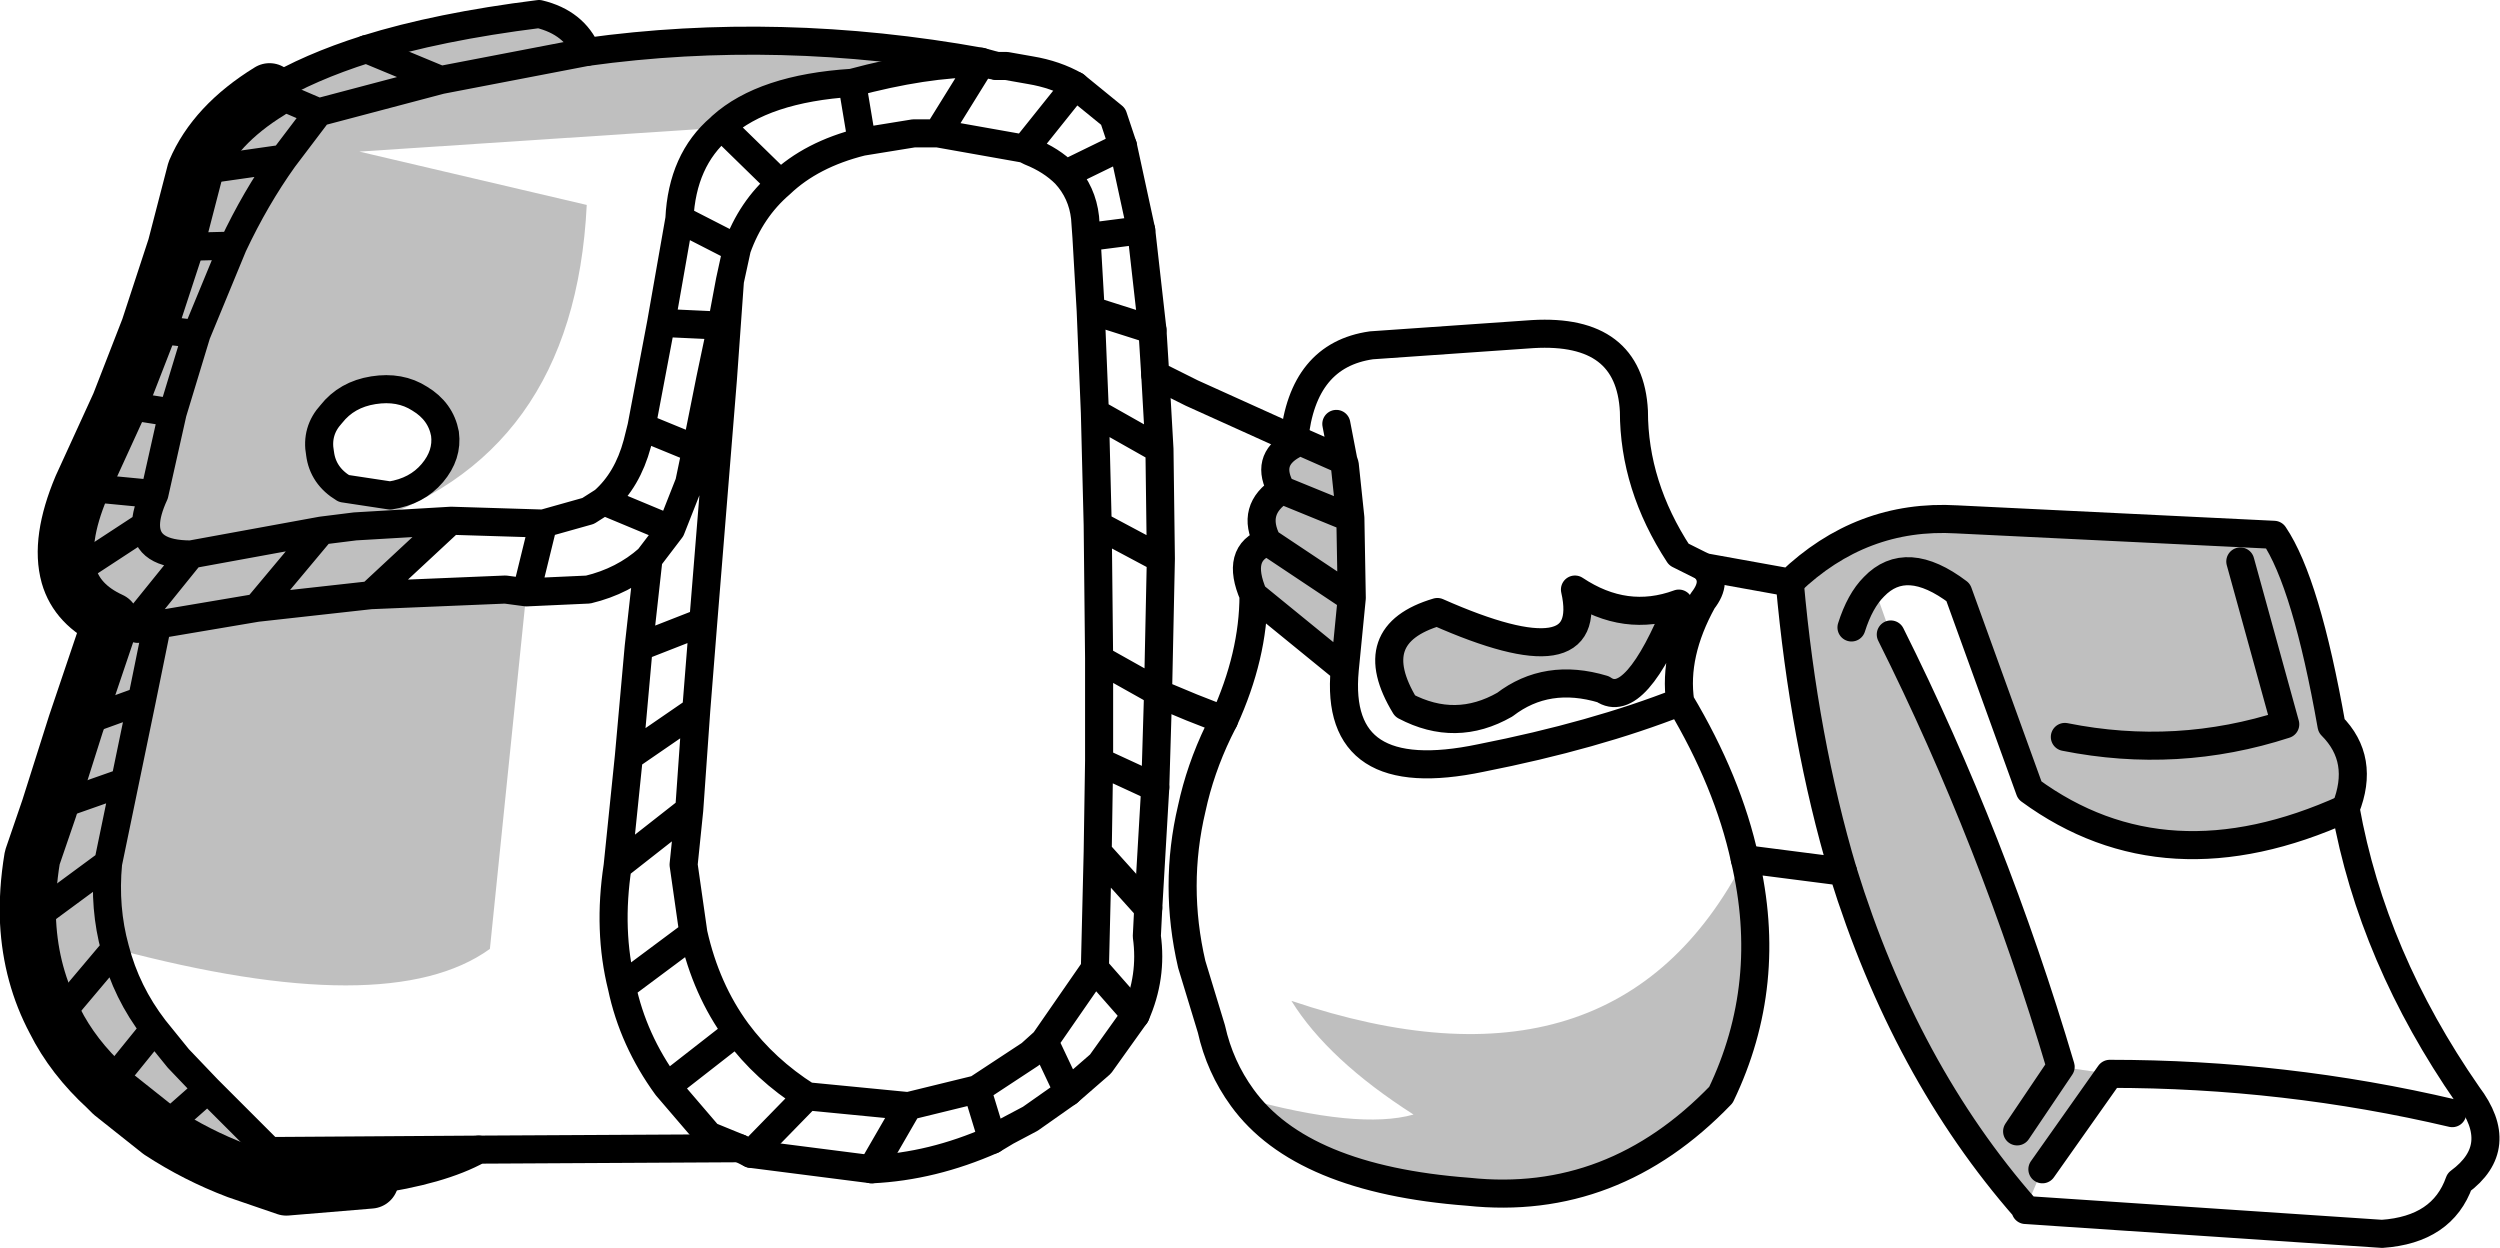 <?xml version="1.0" encoding="UTF-8" standalone="no"?>
<svg xmlns:xlink="http://www.w3.org/1999/xlink" height="44.45px" width="89.05px" xmlns="http://www.w3.org/2000/svg">
  <g transform="matrix(1.0, 0.0, 0.0, 1.0, -171.35, -207.3)">
    <path d="M251.15 227.3 L252.75 233.1 Q248.9 234.35 244.9 233.55 248.9 234.35 252.75 233.1 L251.15 227.3 M244.75 245.3 L246.5 245.55 244.1 248.95 243.5 250.35 Q239.2 245.45 237.0 238.35 235.6 233.65 235.1 228.05 237.65 225.6 241.05 225.8 L252.35 226.35 Q253.5 228.05 254.4 233.15 255.6 234.35 254.9 236.1 248.5 239.0 243.65 235.45 L241.1 228.4 Q239.25 227.0 238.1 228.2 L238.7 229.9 Q242.35 237.2 244.75 245.3 L243.2 247.6 244.75 245.3 M217.5 222.95 L219.2 223.7 219.25 223.85 219.45 225.75 219.5 228.6 219.25 231.15 216.0 228.5 Q215.35 227.0 216.5 226.6 215.9 225.45 217.0 224.75 216.4 223.7 217.4 223.15 L217.5 222.95 M206.3 209.5 L206.3 209.55 Q204.3 209.55 201.7 210.25 198.55 210.45 197.05 211.8 L197.0 211.85 184.15 212.7 192.25 214.6 Q191.8 223.7 184.0 226.05 L182.8 226.2 178.15 227.05 Q176.55 227.05 176.55 226.0 176.55 225.55 176.85 224.9 L177.5 222.0 178.35 219.2 179.65 216.05 Q180.45 214.35 181.45 212.95 L182.7 211.3 187.05 210.15 192.25 209.15 187.05 210.15 182.7 211.3 181.45 212.95 Q180.45 214.35 179.65 216.05 L178.35 219.2 177.5 222.0 176.85 224.9 Q176.55 225.55 176.55 226.0 176.55 227.05 178.15 227.05 L182.8 226.2 184.0 226.05 187.4 225.85 184.55 228.5 189.35 228.3 190.1 228.4 188.8 241.1 Q185.2 243.7 175.45 241.1 175.05 239.65 175.2 238.05 L172.35 240.15 Q172.3 239.05 172.5 237.85 L173.1 236.1 174.05 233.1 175.3 229.4 Q174.1 228.85 173.8 227.8 173.45 226.55 174.25 224.65 L175.6 221.7 176.65 219.0 177.6 216.1 178.3 213.4 Q179.0 211.75 180.95 210.55 182.35 209.7 184.4 209.05 186.95 208.25 190.55 207.8 191.8 208.1 192.25 209.15 199.1 208.2 206.3 209.5 M215.6 246.4 Q219.75 247.55 221.7 247.0 218.65 245.05 217.35 242.95 228.9 246.85 233.5 237.9 234.55 242.35 232.65 246.3 228.8 250.3 223.65 249.75 217.7 249.3 215.6 246.4 M221.4 232.45 Q219.85 229.9 222.55 229.1 228.2 231.6 227.45 228.3 229.25 229.5 231.15 228.8 229.6 232.65 228.45 231.85 226.45 231.25 224.95 232.4 223.2 233.4 221.4 232.45 M216.5 226.6 L219.5 228.6 216.5 226.6 M219.45 225.75 L217.0 224.75 219.45 225.75 M188.4 248.25 Q187.05 249.0 184.55 249.35 L181.55 249.6 179.8 249.0 Q178.35 248.45 177.05 247.6 L175.35 246.25 175.15 246.05 Q173.95 244.95 173.3 243.65 172.45 242.05 172.35 240.15 L175.2 238.05 175.8 235.15 173.1 236.1 175.8 235.15 175.2 238.05 Q175.05 239.65 175.45 241.1 175.85 242.65 176.85 243.95 L175.15 246.05 176.85 243.95 177.7 245.0 178.75 246.1 180.95 248.3 188.4 248.25 M237.3 229.65 Q237.6 228.7 238.1 228.2 237.6 228.7 237.3 229.65 M184.4 209.05 L187.05 210.15 184.4 209.05 M184.65 221.2 Q183.7 221.35 183.15 222.05 182.6 222.65 182.75 223.45 182.85 224.25 183.6 224.7 L185.25 224.95 Q186.2 224.8 186.75 224.15 187.3 223.5 187.2 222.75 187.05 221.95 186.3 221.5 185.6 221.05 184.65 221.2 M176.05 229.65 L178.15 227.05 176.05 229.65 176.25 229.7 176.95 229.55 176.4 232.25 174.05 233.1 176.4 232.25 176.95 229.55 176.25 229.7 176.05 229.65 175.3 229.4 176.05 229.65 M176.95 229.55 L180.5 228.95 184.55 228.5 180.5 228.95 176.95 229.55 M176.85 224.9 L174.25 224.65 176.85 224.9 M173.8 227.8 L176.55 226.0 173.8 227.8 M176.65 219.0 L178.35 219.2 176.65 219.0 M175.6 221.7 L177.5 222.0 175.6 221.7 M179.65 216.05 L177.6 216.1 179.65 216.05 M181.45 212.95 L178.3 213.4 181.45 212.95 M173.3 243.65 L175.45 241.1 173.3 243.65 M175.8 235.15 L176.4 232.25 175.8 235.15 M180.95 210.55 L182.7 211.3 180.95 210.55 M180.5 228.95 L182.8 226.2 180.5 228.95 M180.95 248.3 L179.8 249.0 180.95 248.3 M177.05 247.6 L178.75 246.1 177.05 247.6" fill="#000000" fill-opacity="0.251" fill-rule="evenodd" stroke="none"/>
    <path d="M197.35 217.3 L197.1 220.8 196.65 220.8 197.05 218.9 197.35 217.3" fill="#996600" fill-rule="evenodd" stroke="none"/>
    <path d="M244.9 233.55 Q248.9 234.35 252.75 233.1 L251.15 227.3 M246.5 245.55 Q252.75 245.55 258.7 246.95 M254.9 236.1 Q248.5 239.0 243.65 235.45 L241.1 228.4 Q239.25 227.0 238.1 228.2 237.6 228.7 237.3 229.65 M238.7 229.9 Q242.35 237.2 244.75 245.3 L243.2 247.6 M235.1 228.05 Q235.6 233.65 237.0 238.35 M244.1 248.95 L246.5 245.55 M217.45 222.95 L217.5 222.95 219.2 223.7 218.95 222.4 M192.25 209.15 L187.05 210.15 182.7 211.3 181.45 212.95 Q180.45 214.35 179.65 216.05 L178.35 219.2 177.5 222.0 176.85 224.9 Q176.55 225.55 176.55 226.0 176.55 227.05 178.15 227.05 L182.8 226.2 184.0 226.05 187.4 225.85 184.55 228.5 180.5 228.95 176.95 229.55 176.25 229.7 176.05 229.65 175.3 229.4 M197.0 211.85 L197.05 211.8 Q198.55 210.45 201.7 210.25 204.3 209.55 206.3 209.55 L206.85 209.65 206.3 209.5 M217.45 222.95 L217.4 223.15 Q216.4 223.7 217.0 224.75 L219.45 225.75 219.5 228.6 219.25 231.15 Q218.85 235.4 224.1 234.3 228.15 233.5 231.2 232.3 230.95 230.6 232.0 228.7 232.55 228.0 232.05 227.5 M211.35 212.5 L209.3 213.5 Q209.9 214.15 210.0 215.05 L210.05 215.75 212.0 215.5 M209.3 213.5 Q208.8 213.0 208.05 212.7 L207.85 212.6 204.75 212.05 203.9 212.05 202.05 212.35 Q200.25 212.8 199.15 213.85 198.1 214.75 197.6 216.15 L197.35 217.3 197.1 220.8 196.4 229.45 196.15 232.6 195.9 236.15 195.7 238.1 196.05 240.55 Q196.5 242.55 197.6 244.05 198.6 245.4 200.1 246.35 L203.7 246.7 206.15 246.1 208.05 244.85 208.55 244.4 210.35 241.8 210.45 237.65 210.5 234.4 210.5 230.75 210.45 226.0 210.35 222.0 210.3 220.8 210.2 218.35 210.05 215.75 M212.4 219.05 L210.2 218.35 M209.65 210.35 L207.85 212.6 M204.75 212.05 L206.3 209.55 M219.2 223.7 L219.25 223.85 219.45 225.75 M212.5 220.65 L212.65 223.3 212.7 227.2 212.6 231.95 212.6 232.0 213.8 232.5 214.95 232.95 Q216.0 230.65 216.0 228.5 215.35 227.0 216.5 226.6 215.9 225.45 217.0 224.75 M233.5 237.9 Q232.9 235.15 231.2 232.3 M221.4 232.45 Q223.2 233.4 224.95 232.4 226.45 231.25 228.45 231.85 229.6 232.65 231.15 228.8 229.25 229.5 227.45 228.3 228.2 231.6 222.55 229.1 219.85 229.9 221.4 232.45 M219.25 231.15 L216.0 228.5 M219.5 228.6 L216.5 226.6 M210.5 230.75 L210.55 230.8 212.6 231.95 M210.5 234.4 L210.55 234.45 212.5 235.35 M198.1 248.4 L197.7 248.2 196.6 247.75 195.1 246.0 197.6 244.05 M212.25 239.65 L210.45 237.65 M209.4 246.2 L208.55 244.4 M211.8 243.45 L210.35 241.8 M212.7 227.2 L210.45 226.0 M212.65 223.3 L210.35 222.0 M187.05 210.15 L184.4 209.05 M184.65 221.2 Q183.7 221.35 183.15 222.05 182.6 222.65 182.75 223.45 182.85 224.25 183.6 224.7 L185.25 224.95 Q186.2 224.8 186.75 224.15 187.3 223.5 187.2 222.75 187.05 221.95 186.3 221.5 185.6 221.05 184.65 221.2 M197.0 211.85 Q195.65 213.0 195.55 215.1 L197.6 216.15 M197.05 218.9 L194.9 218.8 194.2 222.5 196.15 223.3 196.65 220.8 197.05 218.9 197.35 217.3 M195.55 215.1 L194.9 218.8 M197.05 211.8 L199.15 213.85 M202.05 212.35 L201.7 210.25 M178.3 213.4 L181.45 212.95 M177.6 216.1 L179.65 216.05 M177.5 222.0 L175.6 221.7 M178.35 219.2 L176.65 219.0 M176.55 226.0 L173.8 227.8 M174.25 224.65 L176.85 224.9 M174.05 233.1 L176.4 232.25 176.95 229.55 M178.15 227.05 L176.05 229.65 M172.35 240.15 L175.2 238.05 175.8 235.15 173.1 236.1 M175.2 238.05 Q175.05 239.65 175.45 241.1 L173.3 243.65 M190.1 228.4 L189.35 228.3 184.55 228.5 M175.15 246.05 L176.85 243.95 Q175.85 242.65 175.45 241.1 M176.85 243.95 L177.7 245.0 178.75 246.1 180.95 248.3 188.4 248.25 M176.4 232.25 L175.8 235.15 M194.2 222.5 L194.05 223.1 Q193.7 224.4 192.85 225.15 L195.25 226.15 195.9 224.5 196.15 223.3 M195.25 226.15 L194.45 227.2 194.1 230.35 196.4 229.45 M194.1 230.35 L193.75 234.25 196.15 232.6 M192.85 225.15 L192.3 225.5 190.7 225.95 190.1 228.4 192.3 228.3 Q193.55 228.0 194.45 227.2 M190.7 225.95 L187.45 225.85 187.4 225.85 M195.9 236.15 L193.35 238.15 Q193.0 240.45 193.5 242.45 L196.05 240.55 M193.5 242.45 Q193.9 244.35 195.1 246.0 M193.75 234.25 L193.35 238.15 M182.8 226.2 L180.5 228.95 M182.7 211.3 L180.95 210.55 M179.8 249.0 L180.95 248.3 M202.4 248.95 L203.7 246.7 M198.1 248.4 L200.1 246.35 M178.75 246.1 L177.05 247.6 M206.7 247.9 L206.15 246.1" fill="none" stroke="#000000" stroke-linecap="round" stroke-linejoin="round" stroke-width="1.0"/>
    <path d="M243.5 250.35 L243.5 250.4 256.2 251.25 Q258.35 251.1 258.95 249.4 260.65 248.15 259.25 246.3 255.85 241.4 254.9 236.1 255.6 234.35 254.4 233.15 253.5 228.05 252.35 226.35 L241.05 225.8 Q237.65 225.6 235.1 228.05 L232.05 227.5 231.15 227.05 Q229.55 224.6 229.55 221.95 229.4 219.0 225.95 219.2 L220.2 219.6 Q217.75 219.95 217.45 222.95 L213.8 221.3 212.5 220.65 212.4 219.05 212.0 215.5 211.35 212.5 211.0 211.45 209.65 210.35 Q208.95 209.95 208.05 209.8 L207.2 209.65 206.85 209.65 M237.0 238.35 Q239.2 245.45 243.5 250.35 M206.3 209.5 Q199.1 208.2 192.25 209.15 191.8 208.1 190.55 207.8 186.95 208.25 184.4 209.05 182.35 209.7 180.95 210.55 M214.95 232.95 L214.75 233.35 Q214.1 234.7 213.8 236.1 213.15 238.85 213.8 241.65 L214.5 243.95 Q214.8 245.3 215.6 246.4 217.7 249.3 223.65 249.75 228.8 250.3 232.65 246.3 234.55 242.35 233.5 237.9 L237.0 238.35 M212.5 235.35 L212.6 232.0 M212.5 235.35 L212.25 239.65 212.2 240.65 Q212.4 242.1 211.8 243.45 L210.55 245.2 209.4 246.2 208.05 247.15 207.2 247.6 206.7 247.9 Q204.55 248.85 202.4 248.95 L198.1 248.4 M197.7 248.2 L188.4 248.25 Q187.05 249.0 184.55 249.35" fill="none" stroke="#000000" stroke-linecap="round" stroke-linejoin="round" stroke-width="1.0"/>
    <path d="M184.55 249.35 L181.55 249.6 179.8 249.0 Q178.35 248.45 177.05 247.6 L175.35 246.25 175.15 246.05 Q173.95 244.95 173.3 243.65 172.45 242.05 172.35 240.15 172.3 239.05 172.5 237.85 L173.1 236.1 174.05 233.1 175.3 229.4 Q174.1 228.85 173.8 227.8 173.45 226.55 174.25 224.65 L175.6 221.7 176.65 219.0 177.6 216.1 178.3 213.4 Q179.0 211.75 180.95 210.55" fill="none" stroke="#000000" stroke-linecap="round" stroke-linejoin="round" stroke-width="2.0"/>
  </g>
</svg>
